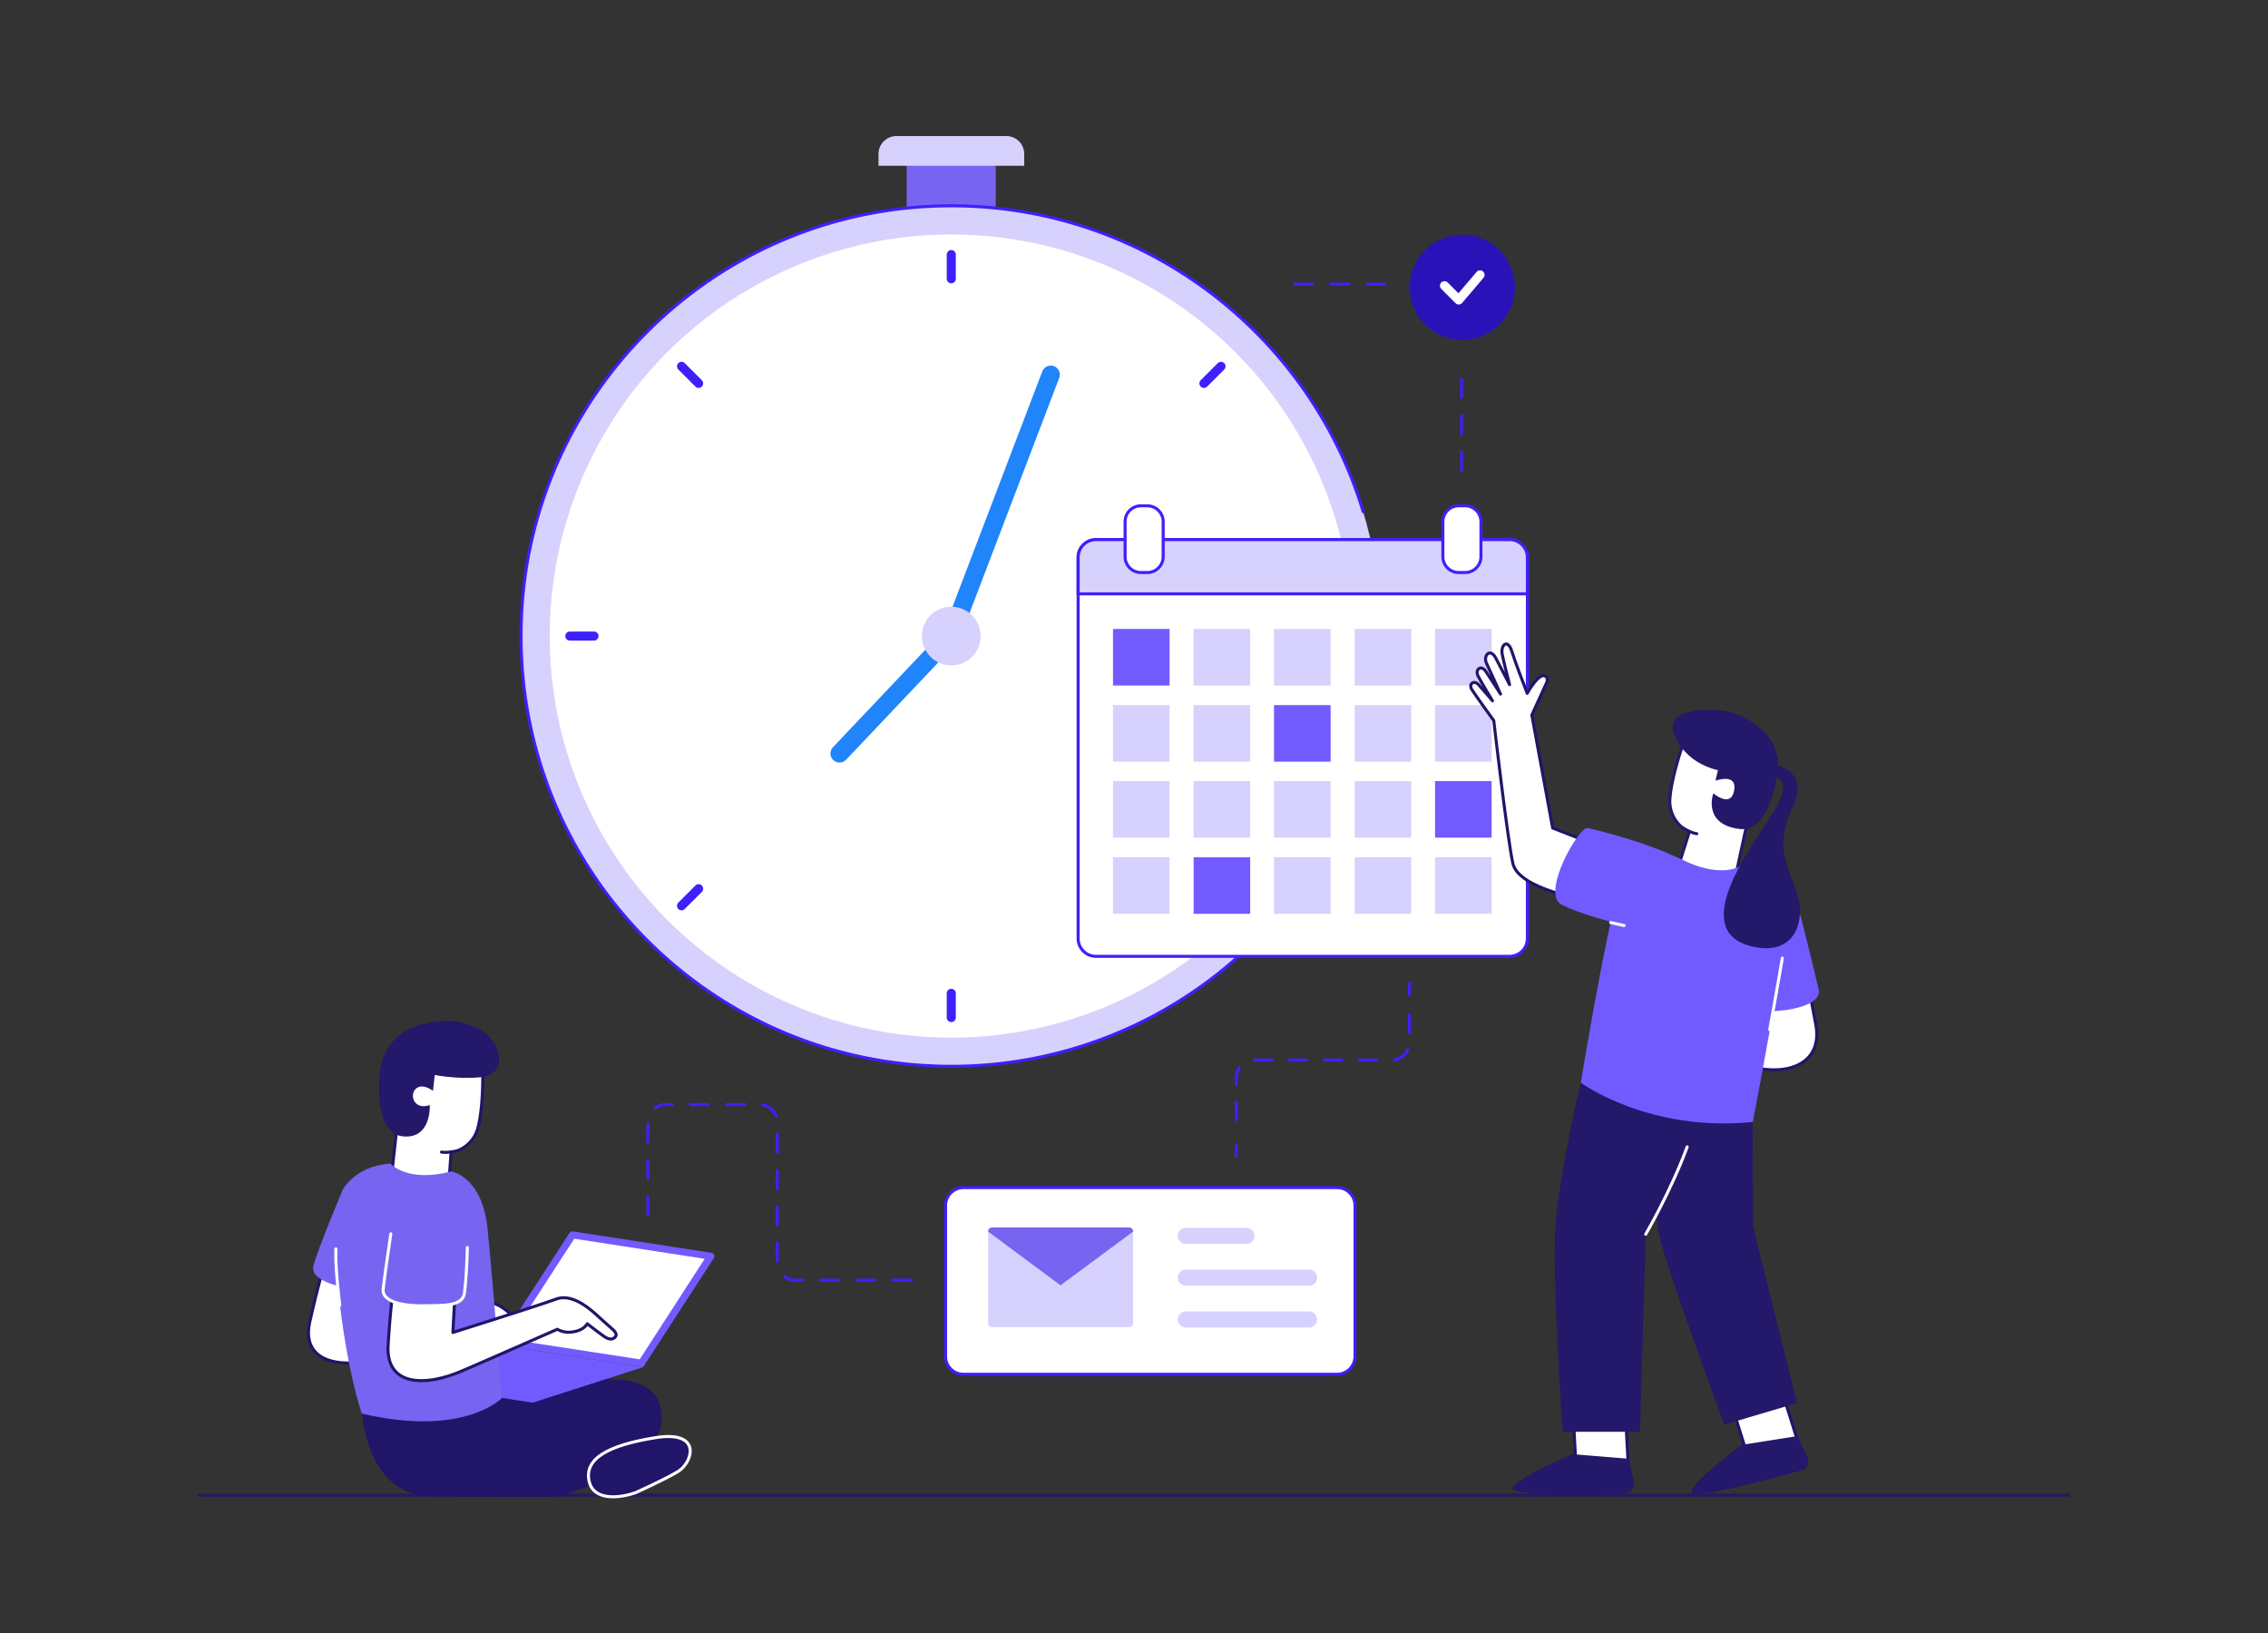 <svg xmlns="http://www.w3.org/2000/svg" data-name="Layer 1" viewBox="0 0 1500 1080" id="RealTimeSchedule"><rect x="0" y="0" width="1500" height="1080" fill="#333333" stroke="none"/><path fill="#7764f0" d="M646.8,95.178H611.38a11.802,11.802,0,0,0-11.767,11.767v35.655h58.955V106.945A11.802,11.802,0,0,0,646.8,95.178Z" class="color2084fb svgShape"></path><path fill="#d7d1fd" d="M665.628,90H592.788a11.802,11.802,0,0,0-11.767,11.767v7.884h96.375V101.767A11.802,11.802,0,0,0,665.628,90Z" class="colord1e5fd svgShape"></path><circle cx="629.149" cy="420.664" r="284.536" fill="#d7d1fd" class="colord1e5fd svgShape"></circle><path fill="none" stroke="#3e20fb" stroke-linecap="round" stroke-linejoin="round" stroke-width="2" d="M837.549 614.355a283.856 283.856 0 01-208.401 90.844c-157.095 0-284.536-127.441-284.536-284.536s127.441-284.536 284.536-284.536c126.029 0 232.994 82.019 270.297 195.574q1.059 3.354 2.118 6.707M913.684 420.664A283.245 283.245 0 01862.379 583.76" class="colorStroke2084fb svgStroke"></path><circle cx="629.149" cy="420.664" r="265.59" fill="#ffffff" class="colorffffff svgShape"></circle><line x1="629.149" x2="629.149" y1="184.375" y2="168.371" fill="none" stroke="#3e20fb" stroke-linecap="round" stroke-linejoin="round" stroke-width="6" class="colorStroke2084fb svgStroke"></line><line x1="462.052" x2="450.755" y1="253.567" y2="242.27" fill="none" stroke="#3e20fb" stroke-linecap="round" stroke-linejoin="round" stroke-width="6" class="colorStroke2084fb svgStroke"></line><line x1="392.859" x2="376.856" y1="420.664" y2="420.664" fill="none" stroke="#3e20fb" stroke-linecap="round" stroke-linejoin="round" stroke-width="6" class="colorStroke2084fb svgStroke"></line><line x1="462.052" x2="450.755" y1="587.761" y2="599.058" fill="none" stroke="#3e20fb" stroke-linecap="round" stroke-linejoin="round" stroke-width="6" class="colorStroke2084fb svgStroke"></line><line x1="629.149" x2="629.149" y1="656.953" y2="672.957" fill="none" stroke="#3e20fb" stroke-linecap="round" stroke-linejoin="round" stroke-width="6" class="colorStroke2084fb svgStroke"></line><polyline fill="none" stroke="#2084fb" stroke-linecap="round" stroke-linejoin="round" stroke-width="12" points="694.929 247.801 629.149 420.311 555.25 498.329"></polyline><circle cx="629.149" cy="420.664" r="19.416" fill="#d7d1fd" class="colord1e5fd svgShape"></circle><line x1="796.246" x2="807.543" y1="587.761" y2="599.058" fill="none" stroke="#3e20fb" stroke-linecap="round" stroke-linejoin="round" stroke-width="6" class="colorStroke2084fb svgStroke"></line><line x1="865.438" x2="881.442" y1="420.664" y2="420.664" fill="none" stroke="#3e20fb" stroke-linecap="round" stroke-linejoin="round" stroke-width="6" class="colorStroke2084fb svgStroke"></line><line x1="796.246" x2="807.543" y1="253.567" y2="242.27" fill="none" stroke="#3e20fb" stroke-linecap="round" stroke-linejoin="round" stroke-width="6" class="colorStroke2084fb svgStroke"></line><line x1="1368.377" x2="131.623" y1="988.794" y2="988.794" fill="none" stroke="#231869" stroke-linecap="round" stroke-linejoin="round" stroke-width="2" class="colorStroke183d69 svgStroke"></line><path fill="#ffffff" stroke="#3e20fb" stroke-linecap="round" stroke-linejoin="round" stroke-width="2" d="M724.818,356.885h273.592a11.802,11.802,0,0,1,11.767,11.767V620.71a11.802,11.802,0,0,1-11.767,11.767h-273.592a11.802,11.802,0,0,1-11.767-11.767V368.652A11.802,11.802,0,0,1,724.818,356.885Z" class="colorffffff svgShape colorStroke2084fb svgStroke"></path><path fill="#d7d1fd" stroke="#3e20fb" stroke-linecap="round" stroke-linejoin="round" stroke-width="2" d="M724.818,356.885h273.592a11.802,11.802,0,0,1,11.767,11.767v24.123H713.05V368.652A11.802,11.802,0,0,1,724.818,356.885Z" class="colord1e5fd svgShape colorStroke2084fb svgStroke"></path><path fill="#ffffff" stroke="#3e20fb" stroke-linecap="round" stroke-linejoin="round" stroke-width="2" d="M754.589 334.527h4.236a10.496 10.496 0 0110.473 10.473v23.182a10.496 10.496 0 01-10.473 10.473h-4.236a10.496 10.496 0 01-10.473-10.473V344.999A10.421 10.421 0 01754.589 334.527zM964.755 334.527h4.236a10.496 10.496 0 0110.473 10.473v23.182a10.496 10.496 0 01-10.473 10.473H964.755a10.496 10.496 0 01-10.473-10.473V344.999A10.496 10.496 0 01964.755 334.527z" class="colorffffff svgShape colorStroke2084fb svgStroke"></path><rect width="37.42" height="37.42" x="736.114" y="415.957" fill="#715bfe" class="colorfe835b svgShape"></rect><rect width="37.42" height="37.42" x="789.421" y="415.957" fill="#d7d1fd" class="colord1e5fd svgShape"></rect><rect width="37.42" height="37.42" x="842.609" y="415.957" fill="#d7d1fd" class="colord1e5fd svgShape"></rect><rect width="37.42" height="37.42" x="895.916" y="415.957" fill="#d7d1fd" class="colord1e5fd svgShape"></rect><rect width="37.42" height="37.42" x="949.104" y="415.957" fill="#d7d1fd" class="colord1e5fd svgShape"></rect><rect width="37.42" height="37.42" x="736.114" y="466.321" fill="#d7d1fd" class="colord1e5fd svgShape"></rect><rect width="37.42" height="37.42" x="789.421" y="466.321" fill="#d7d1fd" class="colord1e5fd svgShape"></rect><rect width="37.42" height="37.42" x="842.609" y="466.321" fill="#715bfe" class="colorfe835b svgShape"></rect><rect width="37.42" height="37.42" x="895.916" y="466.321" fill="#d7d1fd" class="colord1e5fd svgShape"></rect><rect width="37.42" height="37.42" x="949.104" y="466.321" fill="#d7d1fd" class="colord1e5fd svgShape"></rect><rect width="37.42" height="37.42" x="736.114" y="516.568" fill="#d7d1fd" class="colord1e5fd svgShape"></rect><rect width="37.42" height="37.42" x="789.421" y="516.568" fill="#d7d1fd" class="colord1e5fd svgShape"></rect><rect width="37.42" height="37.42" x="842.609" y="516.568" fill="#d7d1fd" class="colord1e5fd svgShape"></rect><rect width="37.42" height="37.42" x="895.916" y="516.568" fill="#d7d1fd" class="colord1e5fd svgShape"></rect><rect width="37.42" height="37.42" x="949.104" y="516.568" fill="#715bfe" class="colorfe835b svgShape"></rect><rect width="37.42" height="37.42" x="736.114" y="566.933" fill="#d7d1fd" class="colord1e5fd svgShape"></rect><rect width="37.42" height="37.42" x="789.421" y="566.933" fill="#715bfe" class="colorfe835b svgShape"></rect><rect width="37.42" height="37.42" x="842.609" y="566.933" fill="#d7d1fd" class="colord1e5fd svgShape"></rect><rect width="37.42" height="37.42" x="895.916" y="566.933" fill="#d7d1fd" class="colord1e5fd svgShape"></rect><rect width="37.42" height="37.42" x="949.104" y="566.933" fill="#d7d1fd" class="colord1e5fd svgShape"></rect><path fill="#ffffff" stroke="#201569" stroke-linecap="round" stroke-linejoin="round" stroke-width="2" d="M253.534,848.409l-5.178,24.241s59.425-8.826,70.604-11.061,20.828,9.061,27.183,17.18l6.59,8.002s3.295,3.648,1.412,5.413-4.354,1.53-7.296-1.177-9.767-10.12-9.767-10.12-2.706,4.001-10.591,3.766a15.354,15.354,0,0,1-9.414-3.295S257.77,897.008,248.709,899.126c-26.359,6.237-49.541.471-43.775-25.065,5.06-22.476,8.119-32.36,8.119-32.36Z" class="colorffffff svgShape colorStroke153b69 svgStroke"></path><path fill="#7764f0" d="M272.479,782.158s-5.648,42.951-12.356,65.78c-2.589,8.826-15.768,5.884-28.359,4.119-12.003-1.647-26.712-6.59-24.476-14.827,3.177-12.12,19.063-49.541,19.063-49.541Z" class="color2084fb svgShape"></path><path fill="#201569" d="M331.904,924.662s90.962-29.654,103.553,2c16.71,42.127-67.663,63.309-67.663,63.309s-36.479.118-80.96-.118c-25.771-.118-43.304-18.71-47.423-54.954Z" class="color153b69 svgShape"></path><path fill="#715bfe" d="M425.337,904.186l-96.493-14.945L376.62,815.46a2.308,2.308,0,0,1,2.353-1.059l91.433,14.121a2.388,2.388,0,0,1,1.647,3.648Z" class="colorfe835b svgShape"></path><polygon fill="#ffffff" points="336.729 885.711 379.798 819.226 466.053 832.523 423.102 899.009 336.729 885.711" class="colorffffff svgShape"></polygon><path fill="#715bfe" d="M425.337,904.186l-96.493-14.945L255.887,912.776l95.904,14.827a3.259,3.259,0,0,0,1.059-.118Z" class="colorfe835b svgShape"></path><path fill="#ffffff" d="M262.477,746.856l.118-46.246,56.484,2.471s1.059,26.359-3.06,42.48c-1.647,6.59-6.825,14.239-17.769,16.121l-2.118,28.948s-13.65,27.3-38.597-.824Z" class="colorffffff svgShape"></path><path fill="none" stroke="#201569" stroke-linecap="round" stroke-linejoin="round" stroke-width="2" d="M298.367,761.801l-2.118,28.948s-13.65,27.3-38.597-.824l4.942-45.304" class="colorStroke153b69 svgStroke"></path><path fill="#7764f0" d="M258.24,769.567s11.061,12.826,40.127,5.178c0,0,20.593,2.824,24.123,38.244,4.354,43.892,9.414,111.673,9.414,111.673s-24.947,26.124-92.609,10.238c0,0-11.65-32.713-16.827-94.963C218.349,791.337,235.412,772.156,258.24,769.567Z" class="color2084fb svgShape"></path><path fill="none" stroke="#ffffff" stroke-linecap="round" stroke-linejoin="round" stroke-width="2" d="M224.703,863.236c-.824-7.178-1.647-14.945-2.236-23.299-.353-4.825-.471-9.414-.353-14.003" class="colorStrokeffffff svgStroke"></path><path fill="#ffffff" stroke="#201569" stroke-linecap="round" stroke-linejoin="round" stroke-width="2" d="M300.838,856.528,299.544,881.24s57.307-18.004,68.016-22.005,22.005,5.648,29.536,12.709l7.766,6.943s3.883,3.059,2.236,5.06c-1.53,2.118-4.119,2.236-7.413,0s-11.297-8.473-11.297-8.473-2.118,4.472-9.885,5.413a14.896,14.896,0,0,1-9.885-1.765s-56.13,24.712-64.721,28.242c-25.065,10.238-48.835,8.237-47.187-17.886,1.412-22.946,2.942-33.184,2.942-33.184Z" class="colorffffff svgShape colorStroke153b69 svgStroke"></path><path fill="#7764f0" d="M309.076,788.16s1.059,43.304-2,66.839c-1.177,9.179-14.709,8.237-27.3,8.473-12.12.235-27.3-2.353-26.477-10.826,1.294-12.473,9.885-70.016,9.885-70.016Z" class="color2084fb svgShape"></path><path fill="none" stroke="#ffffff" stroke-linecap="round" stroke-linejoin="round" stroke-width="2" d="M309.076,824.992c-.235,10.591-.824,21.652-1.883,30.125-1.177,9.179-14.709,8.237-27.3,8.473-12.12.235-27.3-2.353-26.477-10.826.588-5.884,2.824-21.652,5.06-36.714" class="colorStrokeffffff svgStroke"></path><path fill="none" stroke="#201569" stroke-linecap="round" stroke-linejoin="round" stroke-width="2" d="M319.196,703.199s1.059,26.359-3.06,42.48a22.072,22.072,0,0,1-13.18,15.18s-6.237,1.883-10.944,1.059" class="colorStroke153b69 svgStroke"></path><path fill="#7764f0" d="M226.233,787.689s7.531-16.474,31.89-18.122l-29.065,31.184Z" class="color2084fb svgShape"></path><path fill="#231869" d="M286.365,721.439s-7.178-5.648-11.532-1.177-.471,14.121,9.414,10.591c0,0,1.294,22.476-17.651,20.711s-15.886-36.832-15.415-41.892,2.824-24.006,25.182-31.419c22.24-7.296,41.304-.353,48.717,9.179s8.002,23.299-6.943,24.947-30.595-1.412-30.595-1.412Z" class="color183d69 svgShape"></path><path fill="#201569" d="M420.16,987.264s17.769-7.884,28.006-13.886c10.238-6.119,16.357-27.536-14.474-22.593s-47.658,13.65-44.01,29.065C392.742,992.677,409.569,990.912,420.16,987.264Z" class="color153b69 svgShape"></path><path fill="none" stroke="#ffffff" stroke-linecap="round" stroke-linejoin="round" stroke-width="2" d="M420.16,987.264s17.769-7.884,28.006-13.886c10.238-6.119,16.357-27.536-14.474-22.593s-47.658,13.65-44.01,29.065C392.742,992.677,409.569,990.912,420.16,987.264Z" class="colorStrokeffffff svgStroke"></path><polygon fill="#ffffff" stroke="#201569" stroke-linecap="round" stroke-linejoin="round" stroke-width="2" points="1143.737 924.308 1155.152 960.67 1188.689 952.315 1177.274 915.954 1143.737 924.308" class="colorffffff svgShape colorStroke153b69 svgStroke"></polygon><path fill="#231869" d="M1188.924 949.726l-37.185 5.884s-30.948 22.829-33.066 30.713c-1.765 6.472 53.306-8.355 72.958-13.886a6.041 6.041 0 003.883-8.355zM1188.453 927.956l-48.011 14.239s-38.597-103.788-43.304-126.5-.941-100.376-.941-100.376l62.956 26.83.235 68.604z" class="color183d69 svgShape"></path><polygon fill="#ffffff" stroke="#201569" stroke-linecap="round" stroke-linejoin="round" stroke-width="2" points="1040.184 930.31 1042.185 967.377 1076.781 967.142 1074.78 930.075 1040.184 930.31" class="colorffffff svgShape colorStroke153b69 svgStroke"></polygon><path fill="#231869" d="M1077.604 964.788l-37.538-3.059s-35.42 14.827-39.421 22.123c-3.177 5.884 53.777 4.472 74.135 3.648a6.028 6.028 0 005.766-7.178zM1045.479 716.143s-13.886 58.131-16.592 92.727c-2.707 34.478 4.707 138.032 4.707 138.032h51.071l3.766-130.618s32.949-56.484 35.302-89.432S1045.479 716.143 1045.479 716.143z" class="color183d69 svgShape"></path><path fill="none" stroke="#ffffff" stroke-linecap="round" stroke-linejoin="round" stroke-width="2" d="M1088.43,816.284s16.945-29.065,27.418-57.778" class="colorStrokeffffff svgStroke"></path><path fill="#ffffff" stroke="#201569" stroke-linecap="round" stroke-linejoin="round" stroke-width="2" d="M1062.542,712.142c1.765-6.472,4.707-20.711,6.237-27.771-1.294.706-13.062,6.825-15.415,3.295-1.647-2.353,1.177-4.119,1.177-4.119l19.299-12.591c11.767-7.413,25.418-4.589,25.418-4.589l58.366,8.002-4.119-24.476,40.715-4.942s2.589,10.002,6.707,32.713c4.707,25.771-18.357,34.714-44.481,27.418-8.237-2.353-51.541-13.062-59.543-15.533v.118h-.118c.353,5.766.588,12.826.706,15.768,0,4.119-4.589,4.825-5.295.118-.941-5.531-1.883-13.297-1.883-13.297s-.235,12.709-.824,18.475c-.353,4.354-5.766,5.178-5.766-.706-.118-8.237-.118-16.945-.118-16.945s-2.236,14.592-2.942,21.181c-.706,5.648-7.649,7.649-6.825-.353.706-7.884,1.647-18.945,1.647-18.945s-4.825,14.945-6.59,19.181C1066.425,719.673,1060.189,720.732,1062.542,712.142Z" class="colorffffff svgShape colorStroke153b69 svgStroke"></path><path fill="#715bfe" d="M1146.679,619.886a125.787,125.787,0,0,0,2.942,43.186c2.236,8.943,15.533,6.472,28.124,5.295,12.12-1.059,26.947-5.531,25.065-13.886-2.707-12.238-11.414-46.599-11.414-46.599Z" class="colorfe835b svgShape"></path><path fill="#ffffff" d="M1154.916,546.34l14.474-43.892-54.365-15.415s-9.296,24.712-10.473,41.304c-.471,6.825,3.059,17.063,12.944,21.534l-9.296,29.301s5.178,28.477,37.773,9.532Z" class="colorffffff svgShape"></path><path fill="none" stroke="#231869" stroke-linecap="round" stroke-linejoin="round" stroke-width="2" d="M1117.378,549.87l-9.296,29.301s5.178,28.477,37.773,9.532l9.649-44.481" class="colorStroke183d69 svgStroke"></path><path fill="#715bfe" d="M1150.327,573.052s-12.473,8.355-39.538-5.295c0,0-34.714-3.883-44.598,38.009-8.12,34.596-20.711,110.261-20.711,110.261s44.598,32.949,113.791,26.006c0,0,8.943-46.246,19.651-108.378C1185.511,595.174,1169.272,581.524,1150.327,573.052Z" class="colorfe835b svgShape"></path><path fill="none" stroke="#ffffff" stroke-linecap="round" stroke-linejoin="round" stroke-width="2" d="M1170.449,680.959c2.589-14.121,5.413-30.125,8.355-47.305" class="colorStrokeffffff svgStroke"></path><path fill="#231869" d="M1107.611,486.444s5.766,17.533,28.595,22.946l-1.647,6.943s14.474-5.413,12.356,6.472-13.768,1.883-13.768,1.883-7.414,20.24,16.945,23.535c15.298,2.118,23.182-18.945,25.535-38.126,2.942-23.77-19.534-35.773-30.125-38.95S1098.903,467.263,1107.611,486.444Z" class="color183d69 svgShape"></path><path fill="none" stroke="#231869" stroke-linecap="round" stroke-linejoin="round" stroke-width="2" d="M1114.907,487.032s-9.296,24.712-10.473,41.304a22.285,22.285,0,0,0,7.766,18.592s5.295,3.766,10.002,4.472" class="colorStroke183d69 svgStroke"></path><path fill="#ffffff" stroke="#201569" stroke-linecap="round" stroke-linejoin="round" stroke-width="2" d="M987.937,476.559s-11.532-15.886-14.474-20.475c-2.353-3.648,1.294-6.825,4.589-3.06,3.883,4.354,9.061,10.473,9.061,10.473s-6.825-11.179-9.649-16.592c-2-4.001,2.118-7.766,5.413-2.589,4.707,7.06,9.532,14.709,9.532,14.709s-6.237-14.003-9.179-20.122c-2.589-5.295,2.353-10.826,6.119-3.53s9.061,17.416,9.061,17.416-4.119-15.651-4.942-20.358c-.941-6.001,3.766-10.355,6.472-1.53,2,6.59,7.413,20.593,10.12,27.653.706-1.294,7.531-13.297,11.65-11.532,2.707,1.177,1.294,4.236,1.294,4.236l-9.885,21.652,13.768,74.723,41.892,16.357-18.475,31.537s-45.54-7.178-49.658-24.241C997.233,557.048,987.937,476.559,987.937,476.559Z" class="colorffffff svgShape colorStroke153b69 svgStroke"></path><path fill="#715bfe" d="M1116.437 570.698s-20.828-12.356-66.251-23.064c-5.884-1.412-31.772 43.892-17.063 50.835 24.476 11.65 55.895 15.768 55.895 15.768zM1191.513 608.001s-7.531-29.889-41.186-34.831l4.354 49.305C1154.681 622.475 1182.923 623.416 1191.513 608.001z" class="colorfe835b svgShape"></path><line x1="1065.249" x2="1074.074" y1="610.119" y2="612.119" fill="none" stroke="#ffffff" stroke-linecap="round" stroke-linejoin="round" stroke-width="2" class="colorStrokeffffff svgStroke"></line><path fill="#231869" d="M1170.92,505.036s26.241,2.706,15.298,27.065c-11.532,25.418-6.472,35.302,1.765,57.307,7.06,18.71-.353,44.363-30.831,36.126-35.773-9.649-5.766-54.718,4.236-70.722s28.948-38.126,9.179-42.48Z" class="color183d69 svgShape"></path><path fill="#ffffff" stroke="#3e20fb" stroke-linecap="round" stroke-linejoin="round" stroke-width="2" d="M884.266,908.893H637.151a11.802,11.802,0,0,1-11.767-11.767V797.221a11.802,11.802,0,0,1,11.767-11.767h247.233a11.802,11.802,0,0,1,11.767,11.767v99.905A11.903,11.903,0,0,1,884.266,908.893Z" class="colorffffff svgShape colorStroke2084fb svgStroke"></path><path fill="#d7d1fd" d="M746.705,877.71H656.214a2.663,2.663,0,0,1-2.706-2.706V814.519a2.663,2.663,0,0,1,2.706-2.706h90.491a2.663,2.663,0,0,1,2.706,2.706V875.003A2.82,2.82,0,0,1,746.705,877.71Z" class="colord1e5fd svgShape"></path><path fill="#7764f0" d="M701.401,850.056l-47.893-35.538a2.663,2.663,0,0,1,2.706-2.706h90.491a2.663,2.663,0,0,1,2.706,2.706Z" class="color2084fb svgShape"></path><path fill="#d7d1fd" d="M824.37 822.638h-40.127a5.273 5.273 0 01-5.295-5.295h0a5.273 5.273 0 015.295-5.295H824.37a5.273 5.273 0 015.295 5.295h0A5.273 5.273 0 01824.37 822.638zM865.791 850.292h-81.548a5.273 5.273 0 01-5.295-5.295h0a5.273 5.273 0 015.295-5.295h81.548a5.273 5.273 0 015.295 5.295h0A5.273 5.273 0 01865.791 850.292zM865.791 877.945h-81.548a5.273 5.273 0 01-5.295-5.295h0a5.273 5.273 0 015.295-5.295h81.548a5.273 5.273 0 015.295 5.295h0A5.273 5.273 0 01865.791 877.945z" class="colord1e5fd svgShape"></path><line x1="932.159" x2="932.159" y1="650.481" y2="657.542" fill="none" stroke="#3e20fb" stroke-linecap="round" stroke-linejoin="round" stroke-width="2" class="colorStroke2084fb svgStroke"></line><path fill="none" stroke="#3e20fb" stroke-dasharray="11.583 11.583" stroke-linecap="round" stroke-linejoin="round" stroke-width="2" d="M932.159,671.192v18.122a11.802,11.802,0,0,1-11.767,11.767h-90.962a11.802,11.802,0,0,0-11.767,11.767v37.891" class="colorStroke2084fb svgStroke"></path><line x1="817.663" x2="817.663" y1="757.564" y2="764.625" fill="none" stroke="#3e20fb" stroke-linecap="round" stroke-linejoin="round" stroke-width="2" class="colorStroke2084fb svgStroke"></line><path fill="none" stroke="#3e20fb" stroke-dasharray="12" stroke-linecap="round" stroke-linejoin="round" stroke-width="2" d="M428.515,803.457V742.267a11.802,11.802,0,0,1,11.767-11.767h62.014a11.802,11.802,0,0,1,11.767,11.767V834.876a11.802,11.802,0,0,0,11.767,11.767h80.371" class="colorStroke2084fb svgStroke"></path><circle cx="967.108" cy="190.023" r="34.831" fill="#2913b8" class="color13b85b svgShape"></circle><polyline fill="none" stroke="#fff" stroke-linecap="round" stroke-linejoin="round" stroke-width="6" points="955.341 188.964 964.755 198.378 978.876 181.786"></polyline><line x1="966.638" x2="966.638" y1="310.874" y2="240.27" fill="none" stroke="#3e20fb" stroke-dasharray="12" stroke-linecap="round" stroke-linejoin="round" stroke-width="2" class="colorStroke2084fb svgStroke"></line><line x1="916.038" x2="845.434" y1="187.905" y2="187.905" fill="none" stroke="#3e20fb" stroke-dasharray="12" stroke-linecap="round" stroke-linejoin="round" stroke-width="2" class="colorStroke2084fb svgStroke"></line></svg>